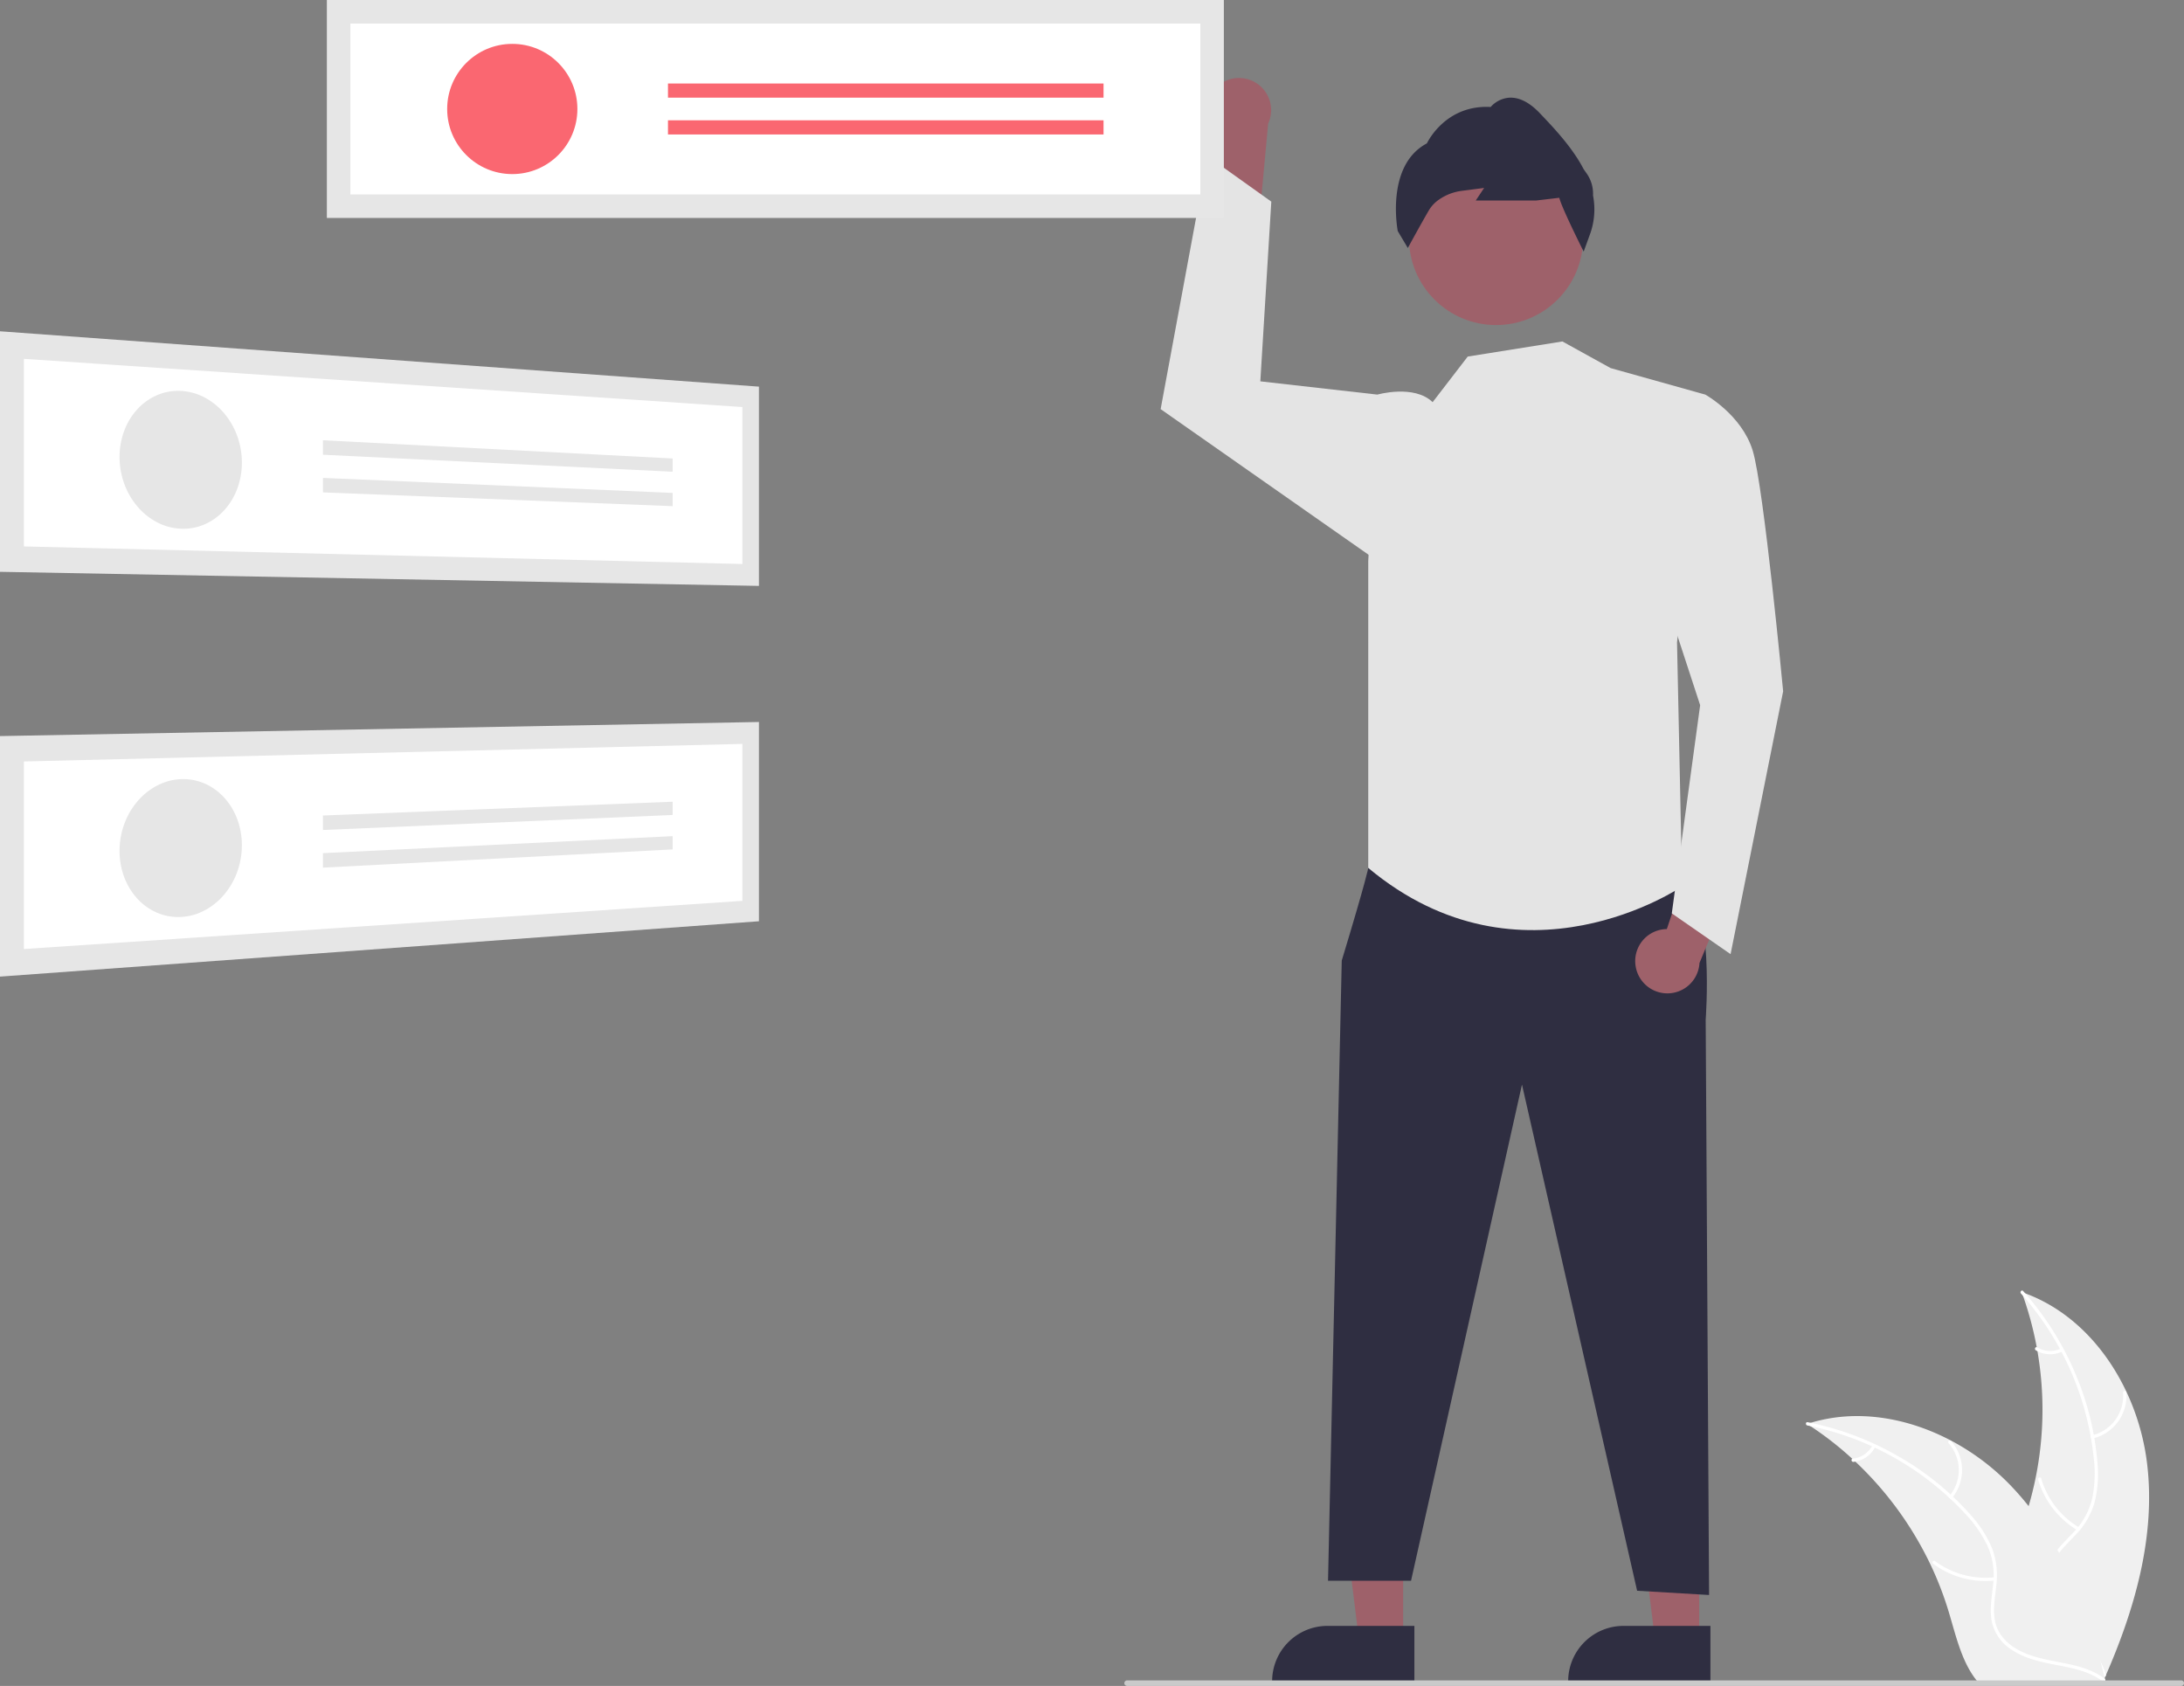<svg xmlns="http://www.w3.org/2000/svg" data-name="Layer 1" width="789.382" height="609.376" viewBox="0 0 789.382 609.376" xmlns:xlink="http://www.w3.org/1999/xlink"><rect x="0" y="0" width="789.382" height="609.376" fill="#808080" stroke="none"/><path d="M981.309,673.983c-3.318-26.678-19.851-52.964-45.294-61.646a123.863,123.863,0,0,1-.006,85.04c-3.91,10.575-9.359,21.93-5.682,32.589,2.288,6.632,7.886,11.706,14.142,14.879,6.257,3.173,13.202,4.685,20.059,6.167l1.35,1.116C976.763,727.547,984.626,700.661,981.309,673.983Z" transform="translate(-205.309 -145.312)" fill="#f0f0f0"/><path d="M935.762,612.842a105.87,105.87,0,0,1,26.319,59.583,45.591,45.591,0,0,1-.519,14.275,26.149,26.149,0,0,1-6.503,12.128c-2.931,3.221-6.303,6.175-8.4,10.052a16.011,16.011,0,0,0-.782,13.071c1.852,5.311,5.501,9.64,9.218,13.749,4.126,4.563,8.484,9.236,10.238,15.285.213.733,1.337.36,1.125-.371C963.406,740.091,953.19,734.113,948.318,724.635c-2.273-4.423-3.228-9.558-1.096-14.227,1.864-4.083,5.338-7.133,8.334-10.368a27.902,27.902,0,0,0,6.801-11.622,42.148,42.148,0,0,0,1.066-14.203,102.713,102.713,0,0,0-7.502-31.213,107.747,107.747,0,0,0-19.374-31.048c-.507-.567-1.287.325-.784.889Z" transform="translate(-205.309 -145.312)" fill="#fff"/><path d="M961.762,665.255a15.884,15.884,0,0,0,12.091-16.639c-.06-.76-1.244-.702-1.184.059A14.708,14.708,0,0,1,961.391,664.13c-.742.176-.366,1.3.371,1.125Z" transform="translate(-205.309 -145.312)" fill="#fff"/><path d="M956.76,697.392a30.615,30.615,0,0,1-13.671-17.632c-.215-.732-1.34-.36-1.125.371A31.844,31.844,0,0,0,956.227,698.45c.657.39,1.186-.671.533-1.058Z" transform="translate(-205.309 -145.312)" fill="#fff"/><path d="M950.181,632.746a8.991,8.991,0,0,1-8.52-.433c-.652-.398-1.18.663-.533,1.058a10.075,10.075,0,0,0,9.425.499.612.612,0,0,0,.377-.748.595.595,0,0,0-.748-.377Z" transform="translate(-205.309 -145.312)" fill="#fff"/><path d="M858.461,659.988c.4.26.8.52,1.2.79A118.405,118.405,0,0,1,874.801,672.598c.37.33.74.67,1.1,1.01a124.827,124.827,0,0,1,27.11,37.11,121.222,121.222,0,0,1,6.64,17.18c2.45,8.13,4.46,17.14,9.31,23.79a20.796,20.796,0,0,0,1.62,2h43.83c.1-.05.2-.09.3-.14l1.75.08c-.07-.31-.15-.63-.22-.94-.04-.18-.09-.36-.13-.54-.03-.12-.06-.24-.08-.35-.01-.04-.02-.08-.03-.11-.02-.11-.05-.21-.07-.31q-.66-2.685-1.36-5.37c0-.01,0-.01-.01-.02-3.59-13.63-8.35-27.08-15-39.38-.2-.37-.4-.75-.62-1.12a115.674,115.674,0,0,0-10.39-15.76,102.26,102.26,0,0,0-6.81-7.79,85.037,85.037,0,0,0-21.28-15.94c-15.72-8.3-33.92-11.48-50.72-6.41C859.311,659.718,858.891,659.848,858.461,659.988Z" transform="translate(-205.309 -145.312)" fill="#f0f0f0"/><path d="M858.559,660.544a105.87,105.87,0,0,1,56.888,31.728,45.592,45.592,0,0,1,8.181,11.71,26.149,26.149,0,0,1,2.109,13.599c-.401,4.336-1.314,8.725-.655,13.084a16.011,16.011,0,0,0,7.245,10.907c4.676,3.126,10.197,4.385,15.638,5.429,6.042,1.159,12.335,2.267,17.377,6.04.611.457,1.285-.517.675-.974-8.773-6.566-20.529-5.188-30.126-9.823-4.478-2.163-8.332-5.688-9.441-10.699-.97-4.382-.033-8.909.412-13.296a27.902,27.902,0,0,0-1.567-13.374,42.148,42.148,0,0,0-7.7-11.981A102.712,102.712,0,0,0,892.813,672.488a107.747,107.747,0,0,0-34.163-13.126c-.746-.148-.832,1.035-.091,1.182Z" transform="translate(-205.309 -145.312)" fill="#fff"/><path d="M910.875,686.739a15.884,15.884,0,0,0-.364-20.565c-.506-.57-1.416.189-.91.76a14.708,14.708,0,0,1,.299,19.13c-.486.587.491,1.259.974.675Z" transform="translate(-205.309 -145.312)" fill="#fff"/><path d="M926.23,715.41a30.615,30.615,0,0,1-21.531-5.847c-.613-.455-1.286.52-.675.974a31.844,31.844,0,0,0,22.418,6.039c.759-.084.543-1.25-.212-1.166Z" transform="translate(-205.309 -145.312)" fill="#fff"/><path d="M882.055,667.755a8.991,8.991,0,0,1-7.064,4.785c-.76.075-.543,1.24.212,1.166a10.075,10.075,0,0,0,7.826-5.276.612.612,0,0,0-.15-.824.595.595,0,0,0-.824.15Z" transform="translate(-205.309 -145.312)" fill="#fff"/><path d="M644.013,177.913a11.554,11.554,0,0,0,3.482,17.371l-6.756,40.498,19.502-8.655,3.426-37.131A11.616,11.616,0,0,0,644.013,177.913Z" transform="translate(-205.309 -145.312)" fill="#9e616a"/><polygon points="614.147 592.883 598.201 592.882 590.615 531.376 614.15 531.377 614.147 592.883" fill="#9e616a"/><path d="M823.523,753.652l-51.417-.002V753a20.014,20.014,0,0,1,20.013-20.012h.001l31.404.001Z" transform="translate(-205.309 -145.312)" fill="#2f2e41"/><polygon points="507.147 592.883 491.201 592.882 483.615 531.376 507.15 531.377 507.147 592.883" fill="#9e616a"/><path d="M716.523,753.652l-51.417-.002V753a20.014,20.014,0,0,1,20.013-20.012h.001l31.404.001Z" transform="translate(-205.309 -145.312)" fill="#2f2e41"/><path d="M705.809,451.188l-5.96,7.839s-.54,3.661-9.58,33.486L685.309,716.688h30l40.1-179.366,41.618,182.965,26.006,1.534-1.223-207.959s3.285-42.783-8.358-50.728S705.809,451.188,705.809,451.188Z" transform="translate(-205.309 -145.312)" fill="#2f2e41"/><circle cx="540.732" cy="86.013" r="31.48" fill="#9e616a"/><path d="M777.711,236.253l-.52-1.04c-.804-1.608-7.46-14.975-8.296-18.412l-8.377.985-21.815.003,3.031-4.547-8.014,1.045a18.393,18.393,0,0,0-8.167,3.078,12.513,12.513,0,0,0-3.704,3.819c-2.863,4.902-7.237,12.921-7.281,13.001l-.418.767-3.635-6.114c-.048-.237-4.552-23.731,10.522-31.699.778-1.579,7.403-14,23.061-13.162a9.927,9.927,0,0,1,6.749-3.355c3.576-.187,7.288,1.692,11.015,5.606,4.952,5.199,11.733,12.319,15.835,20.225l1.132,1.614a12.723,12.723,0,0,1,2.264,7.899,26.372,26.372,0,0,1-.899,13.453Z" transform="translate(-205.309 -145.312)" fill="#2f2e41"/><path d="M770.027,268.729l17.42,9.628,34.218,9.581L811.451,377.483l1.858,88.205s-57.921,39.678-113.46-6.661V348.003l3.286-60.065s13.29-3.776,19.983,2.737l12.692-16.487Z" transform="translate(-205.309 -145.312)" fill="#e4e4e4"/><polygon points="505.5 150.876 497.825 142.626 455.531 137.835 459.5 72.876 436.441 56.426 419.5 147.876 497.758 202.691 505.5 150.876" fill="#e4e4e4"/><path d="M796.542,494.836a11.554,11.554,0,0,1,11.22-13.71l13.021-38.938,13.167,16.788-14.384,34.403a11.616,11.616,0,0,1-23.025,1.458Z" transform="translate(-205.309 -145.312)" fill="#9e616a"/><path d="M808.809,298.188l12.855-10.25s13.145,7.25,17.145,20.25,11,87,11,87l-19,95-21.248-14.736,10.248-75.264-18-55Z" transform="translate(-205.309 -145.312)" fill="#e4e4e4"/><rect x="118.143" width="324.202" height="78.782" fill="#e6e6e6"/><path d="M331.958,215.587H639.148V153.819H331.958Z" transform="translate(-205.309 -145.312)" fill="#fff"/><circle cx="185.159" cy="39.391" r="23.532" fill="#fa6771"/><rect x="241.432" y="30.183" width="157.429" height="5.116" fill="#fa6771"/><rect x="241.432" y="43.484" width="157.429" height="5.116" fill="#fa6771"/><path id="b9910470-ced5-4346-b4bb-f41b58844e24-795" data-name="Rectangle 1" d="M205.309,265.054l274.314,20.009v72.024l-274.314-5.094Z" transform="translate(-205.309 -145.312)" fill="#e6e6e6"/><path id="bc7e8449-b99b-4317-a70a-91d17db61b29-796" data-name="Path 1" d="M213.95,342.818l259.684,6.351V292.437L213.95,275.021Z" transform="translate(-205.309 -145.312)" fill="#fff"/><path id="a430bd6b-b2b0-4af3-a079-7f5fd15b0624-797" data-name="Ellipse 1" d="M270.946,286.623a20.649,20.649,0,0,1,8.555,2.477,23.816,23.816,0,0,1,6.916,5.703,26.934,26.934,0,0,1,4.627,8.072,28.228,28.228,0,0,1,1.69,9.644,26.934,26.934,0,0,1-1.69,9.489,23.921,23.921,0,0,1-4.627,7.653,20.886,20.886,0,0,1-6.916,5.07,19.407,19.407,0,0,1-8.555,1.694,20.486,20.486,0,0,1-8.652-2.223,23.603,23.603,0,0,1-7.138-5.611,26.824,26.824,0,0,1-4.849-8.192,28.217,28.217,0,0,1-1.785-9.9,26.893,26.893,0,0,1,1.785-9.742,23.776,23.776,0,0,1,4.85-7.745,20.739,20.739,0,0,1,7.138-4.958A19.396,19.396,0,0,1,270.946,286.623Z" transform="translate(-205.309 -145.312)" fill="#e6e6e6"/><path id="af019097-0949-417a-9d8d-f710312ce60c-798" data-name="Rectangle 2" d="M322.037,304.444l126.389,6.586v4.787L322.037,309.677Z" transform="translate(-205.309 -145.312)" fill="#e6e6e6"/><path id="f94f3612-92b8-42d6-ae14-2a9ea684588e-799" data-name="Rectangle 3" d="M322.037,318.051,448.426,323.477v4.787L322.037,323.284Z" transform="translate(-205.309 -145.312)" fill="#e6e6e6"/><path id="bb553635-e14d-4b1e-b72c-855829e3ad86-800" data-name="Rectangle 4" d="M205.309,411.367l274.314-5.093v72.024l-274.314,20.009Z" transform="translate(-205.309 -145.312)" fill="#e6e6e6"/><path id="e92d7e39-9dcb-4c0c-b0b9-55aac094bc0c-801" data-name="Path 2" d="M213.95,488.339l259.684-17.417V414.196l-259.684,6.351Z" transform="translate(-205.309 -145.312)" fill="#fff"/><path id="f8649409-803b-4d56-993a-4da6ceb3c345-802" data-name="Ellipse 2" d="M248.54,451.712a28.181,28.181,0,0,1,2.184-9.82,26.498,26.498,0,0,1,5.167-7.941,23.201,23.201,0,0,1,7.34-5.246,20.243,20.243,0,0,1,8.712-1.781,19.443,19.443,0,0,1,8.458,2.13,21.183,21.183,0,0,1,6.69,5.422,24.319,24.319,0,0,1,4.308,7.891,27.209,27.209,0,0,1,1.309,9.581,28.197,28.197,0,0,1-2.068,9.568,26.626,26.626,0,0,1-4.94,7.852,23.417,23.417,0,0,1-7.128,5.36,20.389,20.389,0,0,1-8.635,2.043,19.415,19.415,0,0,1-8.574-1.882,21.027,21.027,0,0,1-6.916-5.329,24.184,24.184,0,0,1-4.522-8.005A27.176,27.176,0,0,1,248.54,451.712Z" transform="translate(-205.309 -145.312)" fill="#e6e6e6"/><path id="f70c4d59-0dd2-4f0b-ba41-17bf719deab5-803" data-name="Rectangle 5" d="M322.037,440.077l126.389-4.98v4.787L322.037,445.309Z" transform="translate(-205.309 -145.312)" fill="#e6e6e6"/><path id="ba176e8f-fd02-45f1-a5f1-dcef4bb8b7ed-804" data-name="Rectangle 6" d="M322.037,453.682l126.389-6.14v4.787L322.037,458.916Z" transform="translate(-205.309 -145.312)" fill="#e6e6e6"/><path d="M993.691,754.688h-381a1,1,0,0,1,0-2h381a1,1,0,0,1,0,2Z" transform="translate(-205.309 -145.312)" fill="#cacaca"/></svg>